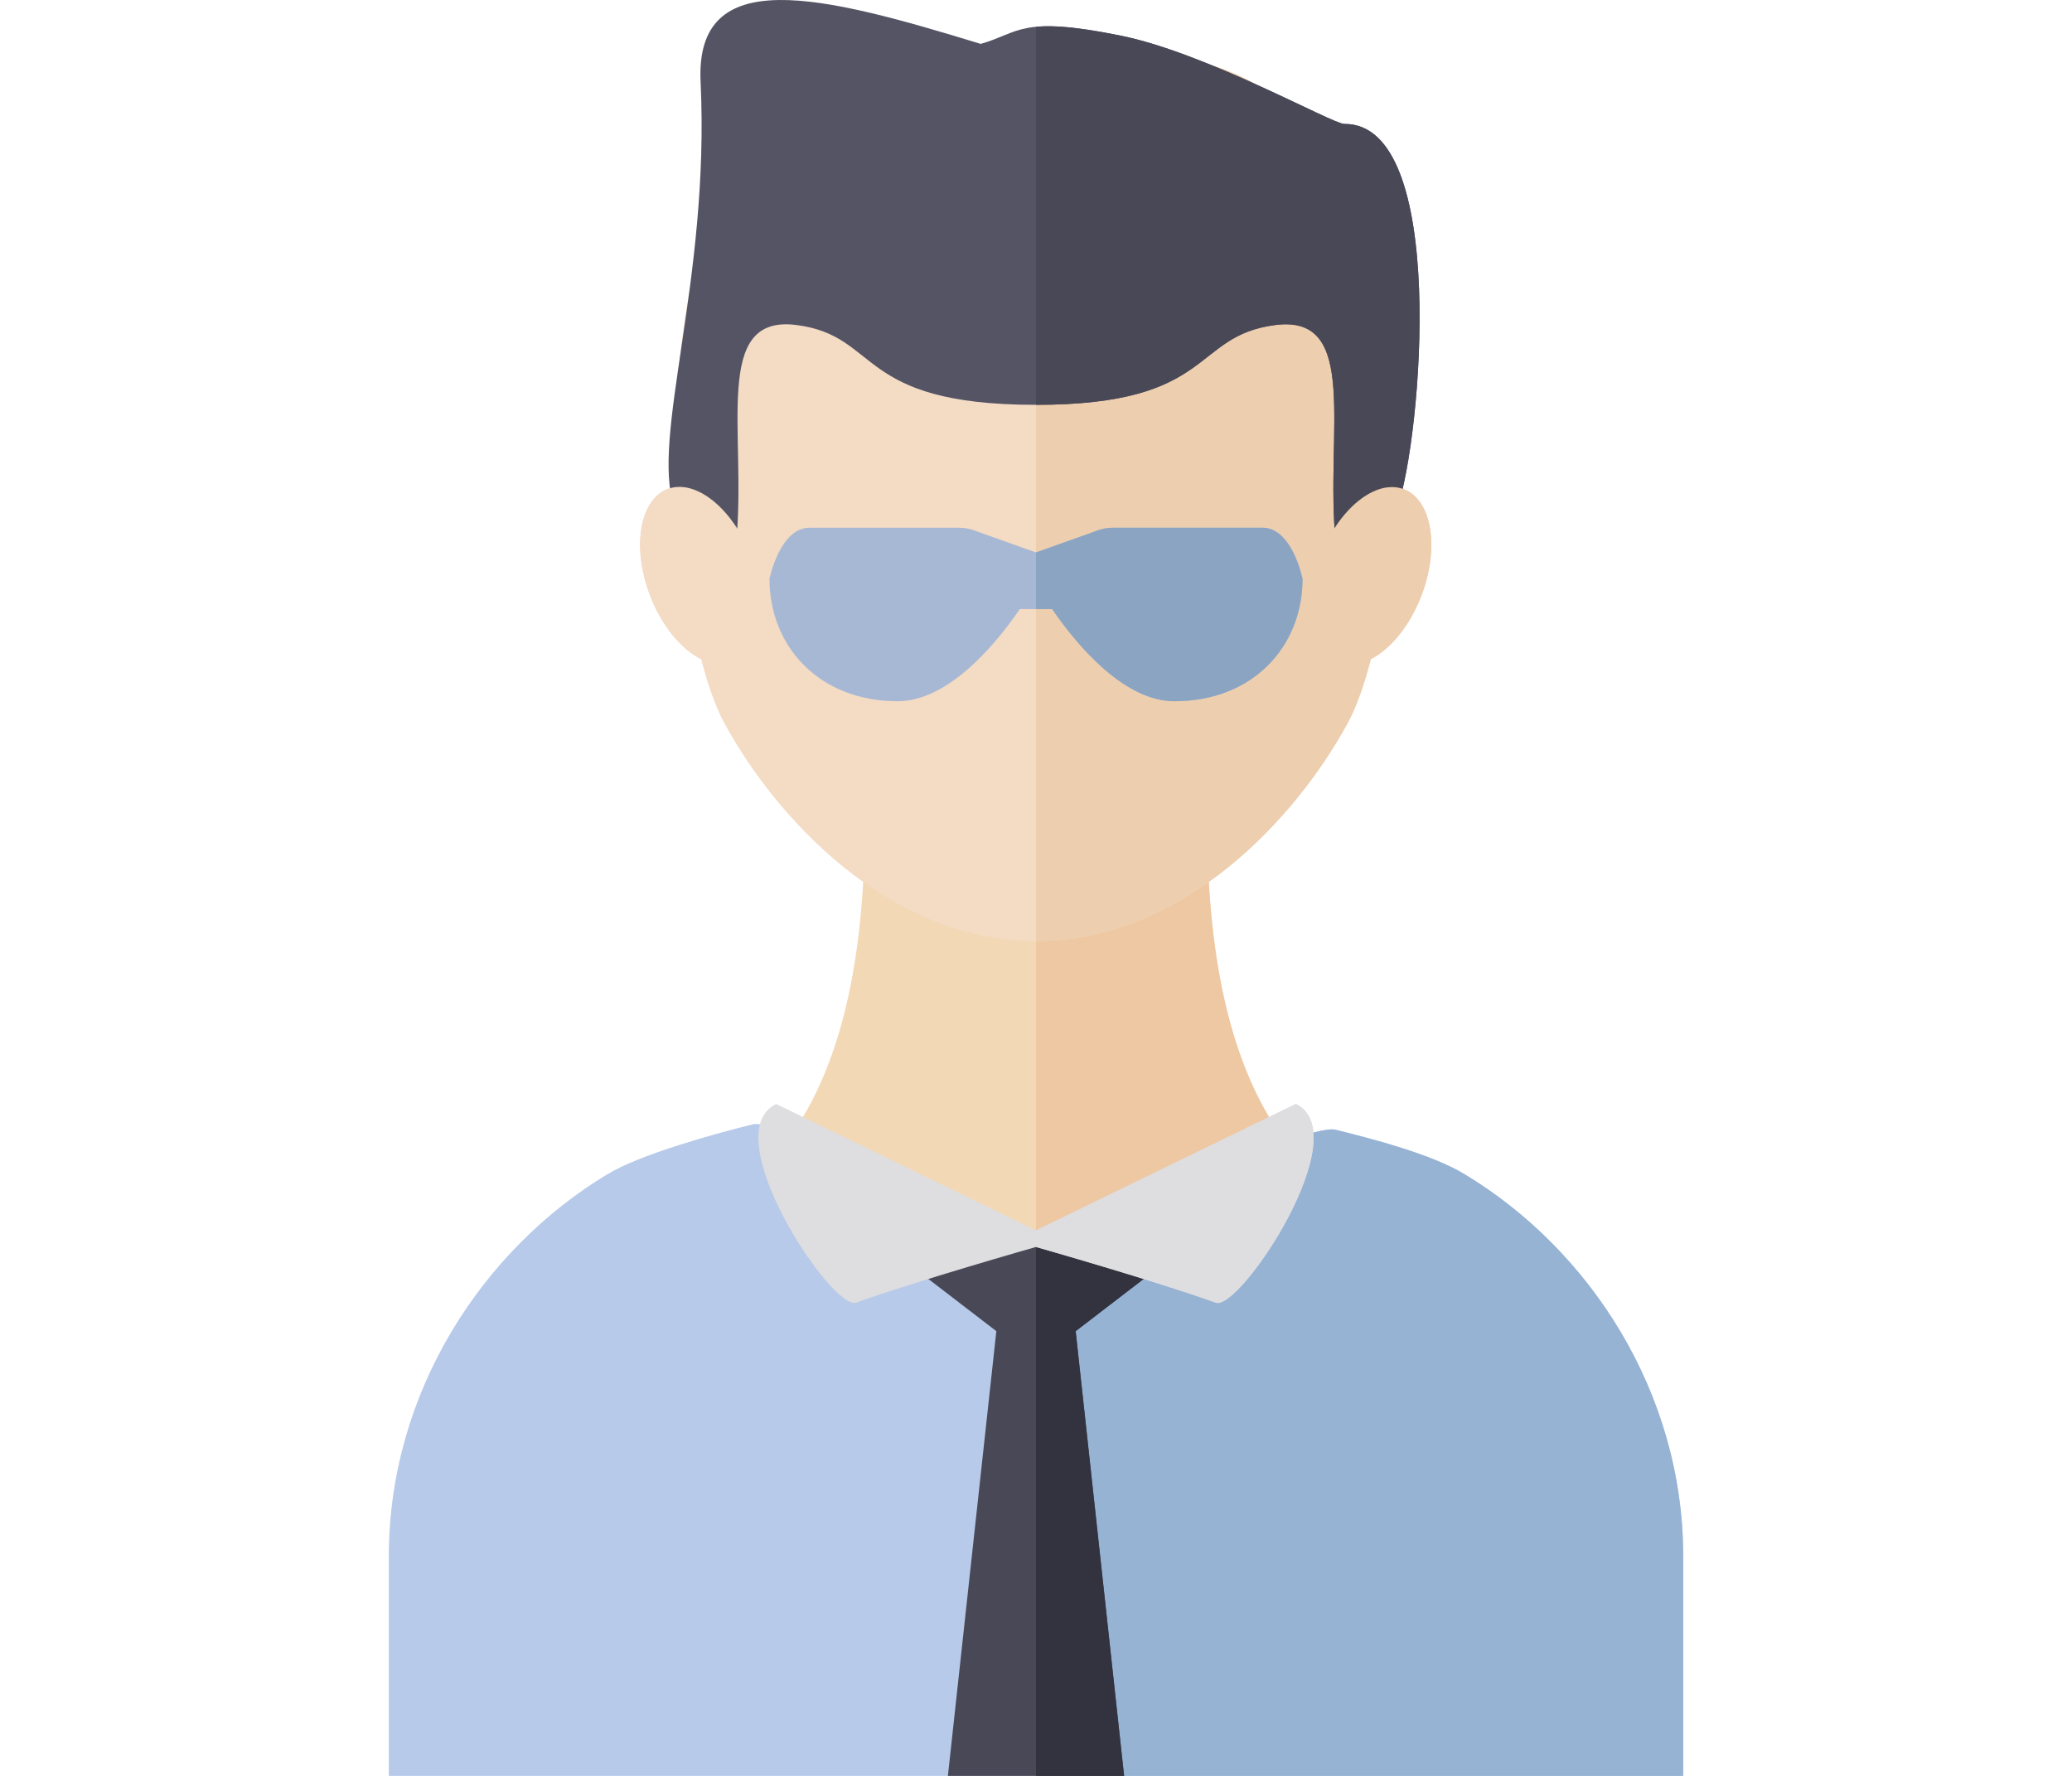 <?xml version="1.0" encoding="iso-8859-1"?>
<svg height="600px" width="700px" version="1.1" id="Layer_1" xmlns="http://www.w3.org/2000/svg" xmlns:xlink="http://www.w3.org/1999/xlink"
	 viewBox="0 0 329.249 329.249" xml:space="preserve">
<g id="XMLID_7_">
	<g id="XMLID_62_">
		<g id="XMLID_1121_">
			<path id="XMLID_1122_" style="fill:#F3D8B6;" d="M247.814,233.696c-18.667-6.681-51.458-11.736-51.458-81.376h-29.23h-5.002
				h-29.23c0,69.64-32.791,74.695-51.458,81.376c0,47.368,68.832,48.824,80.688,53.239v1.537c0,0,0.922-0.188,2.501-0.68
				c1.579,0.492,2.501,0.68,2.501,0.68v-1.537C178.981,282.521,247.814,281.064,247.814,233.696z"/>
		</g>
		<path id="XMLID_1123_" style="fill:#EEC8A2;" d="M196.356,152.321h-29.23h-2.501v135.472c1.579,0.492,2.501,0.68,2.501,0.68
			v-1.537c11.856-4.414,80.688-5.871,80.688-53.238C229.147,227.015,196.356,221.961,196.356,152.321z"/>
	</g>
	<g id="XMLID_58_">
		<g id="XMLID_1124_">
			<path id="XMLID_1125_" style="fill:#F3DBC4;" d="M164.627,174.483c-27.454,0-48.409-23.119-57.799-40.456
				S90.94,54.582,111.168,27.13c19.808-26.883,53.459-13.838,53.459-13.838s33.649-13.045,53.458,13.838
				c20.226,27.452,13.726,89.56,4.335,106.897C213.028,151.364,192.075,174.483,164.627,174.483z"/>
		</g>
		<path id="XMLID_1126_" style="fill:#EDCEAE;" d="M218.085,27.13c-19.81-26.883-53.458-13.838-53.458-13.838h-0.002v161.192
			c0.001,0,0.001,0,0.002,0c27.449,0,48.401-23.119,57.794-40.456C231.811,116.69,238.311,54.583,218.085,27.13z"/>
	</g>
	<g id="XMLID_55_">

			<ellipse id="XMLID_57_" transform="matrix(0.354 -0.935 0.935 0.354 46.597 281.026)" style="fill:#EDCEAE;" cx="226.798" cy="106.771" rx="17.187" ry="10.048"/>

			<ellipse id="XMLID_56_" transform="matrix(0.354 0.935 -0.935 0.354 166 -26.855)" style="fill:#F3DBC4;" cx="102.447" cy="106.778" rx="17.187" ry="10.048"/>
	</g>
	<g id="XMLID_51_">
		<g id="XMLID_1127_">
			<path id="XMLID_1128_" style="fill:#B7CAE9;" d="M284.607,288.568v40.681H44.643v-40.681c0-30.431,17.377-56.963,40.605-70.913
				c6.043-3.641,19.69-7.43,26.844-9.196c5.953-1.488,53.438,22.729,53.438,22.729s48.674-23.218,54.627-21.729
				c7.154,1.766,17.802,4.554,23.844,8.196C267.23,231.605,284.607,258.137,284.607,288.568z"/>
		</g>
		<path id="XMLID_1129_" style="fill:#96B3D4;" d="M244.002,217.655c-6.043-3.641-16.69-6.429-23.844-8.196
			c-5.953-1.488-54.627,21.729-54.627,21.729s-0.321-0.164-0.906-0.459v98.52h119.982v-40.681
			C284.607,258.137,267.229,231.605,244.002,217.655z"/>
	</g>
	<g id="XMLID_48_">
		<polygon id="XMLID_1130_" style="fill:#494857;" points="186.292,235.806 164.625,228.973 142.958,235.806 157.272,246.798
			148.292,329.249 180.958,329.249 171.978,246.798 		"/>
		<polygon id="XMLID_1131_" style="fill:#33333F;" points="186.292,235.806 164.625,228.973 164.625,329.249 180.958,329.249
			171.978,246.799 		"/>
	</g>
	<g id="XMLID_45_">
		<path id="XMLID_1132_" style="fill:#DEDDE0;" d="M212.792,204.681l-48.167,23.441l-48.167-23.441
			c-11.5,5.5,10.396,38.436,14.833,36.833c10.963-3.96,33.334-10.329,33.334-10.329s22.371,6.369,33.334,10.329
			C202.396,243.118,224.292,210.181,212.792,204.681z"/>
		<path id="XMLID_1133_" style="fill:#DEDDE0;" d="M212.792,204.681l-48.167,23.441v3.063c0,0,22.371,6.369,33.334,10.329
			C202.396,243.118,224.292,210.181,212.792,204.681z"/>
	</g>
	<g id="XMLID_41_">
		<g id="XMLID_1134_">
			<path id="XMLID_1135_" style="fill:#A7B8D4;" d="M206.619,97.84H178.93c-1.185,0-2.356,0.243-3.431,0.713l-10.874,3.873
				l-10.874-3.873c-1.075-0.47-2.246-0.713-3.431-0.713h-27.688c-5.509,0-7.411,9.474-7.411,9.474
				c0,12.532,9.191,22.692,23.756,22.692c8.882,0,17.409-9.44,22.649-17.081h6c5.24,7.641,13.768,17.081,22.649,17.081
				c14.565,0,23.756-10.16,23.756-22.692C214.03,107.314,212.128,97.84,206.619,97.84z"/>
		</g>
		<path id="XMLID_1136_" style="fill:#8AA4C2;" d="M206.619,97.84H178.93c-1.185,0-2.356,0.243-3.431,0.713l-10.874,3.873v10.5h3
			c5.24,7.641,13.768,17.081,22.649,17.081c14.565,0,23.756-10.16,23.756-22.692C214.03,107.314,212.128,97.84,206.619,97.84z"/>
	</g>
	<g id="XMLID_34_">
		<path id="XMLID_1139_" style="fill:#545465;" d="M221.773,22.976c-2.16,0.019-25.469-13.121-41.382-16.355
			c-18.766-3.814-18.777-0.529-26.02,1.516c-29.41-9.014-52.972-15.012-51.927,7.003c1.759,37.07-9.345,65.989-4.863,78.938
			s8.466,23.407,8.466,23.407s0.996,3.565,2.988-16.854s-4.579-42.372,11.137-40.379c15.716,1.992,10.785,14.805,44.436,14.805
			c33.391,0,28.719-12.813,44.436-14.805c15.716-1.992,9.145,19.96,11.137,40.379s2.988,16.854,2.988,16.854
			s3.984-10.458,8.466-23.407C236.119,81.129,241.125,22.806,221.773,22.976z"/>
		<path id="XMLID_1142_" style="fill:#494857;" d="M221.773,22.976c-2.16,0.019-25.469-13.121-41.382-16.355
			c-7.986-1.624-12.57-1.958-15.766-1.653v70.088c33.372-0.004,28.706-12.813,44.419-14.804c15.716-1.992,9.145,19.96,11.137,40.379
			s2.988,16.854,2.988,16.854s3.984-10.459,8.466-23.407C236.119,81.129,241.125,22.807,221.773,22.976z"/>
	</g>
	<g id="XMLID_8_">

			<ellipse id="XMLID_33_" transform="matrix(0.354 0.935 -0.935 0.354 166 -26.855)" style="fill:#F3DBC4;" cx="102.447" cy="106.778" rx="17.187" ry="10.048"/>

			<ellipse id="XMLID_32_" transform="matrix(0.354 -0.935 0.935 0.354 46.597 281.026)" style="fill:#EDCEAE;" cx="226.798" cy="106.771" rx="17.187" ry="10.048"/>
	</g>
</g>
</svg>
